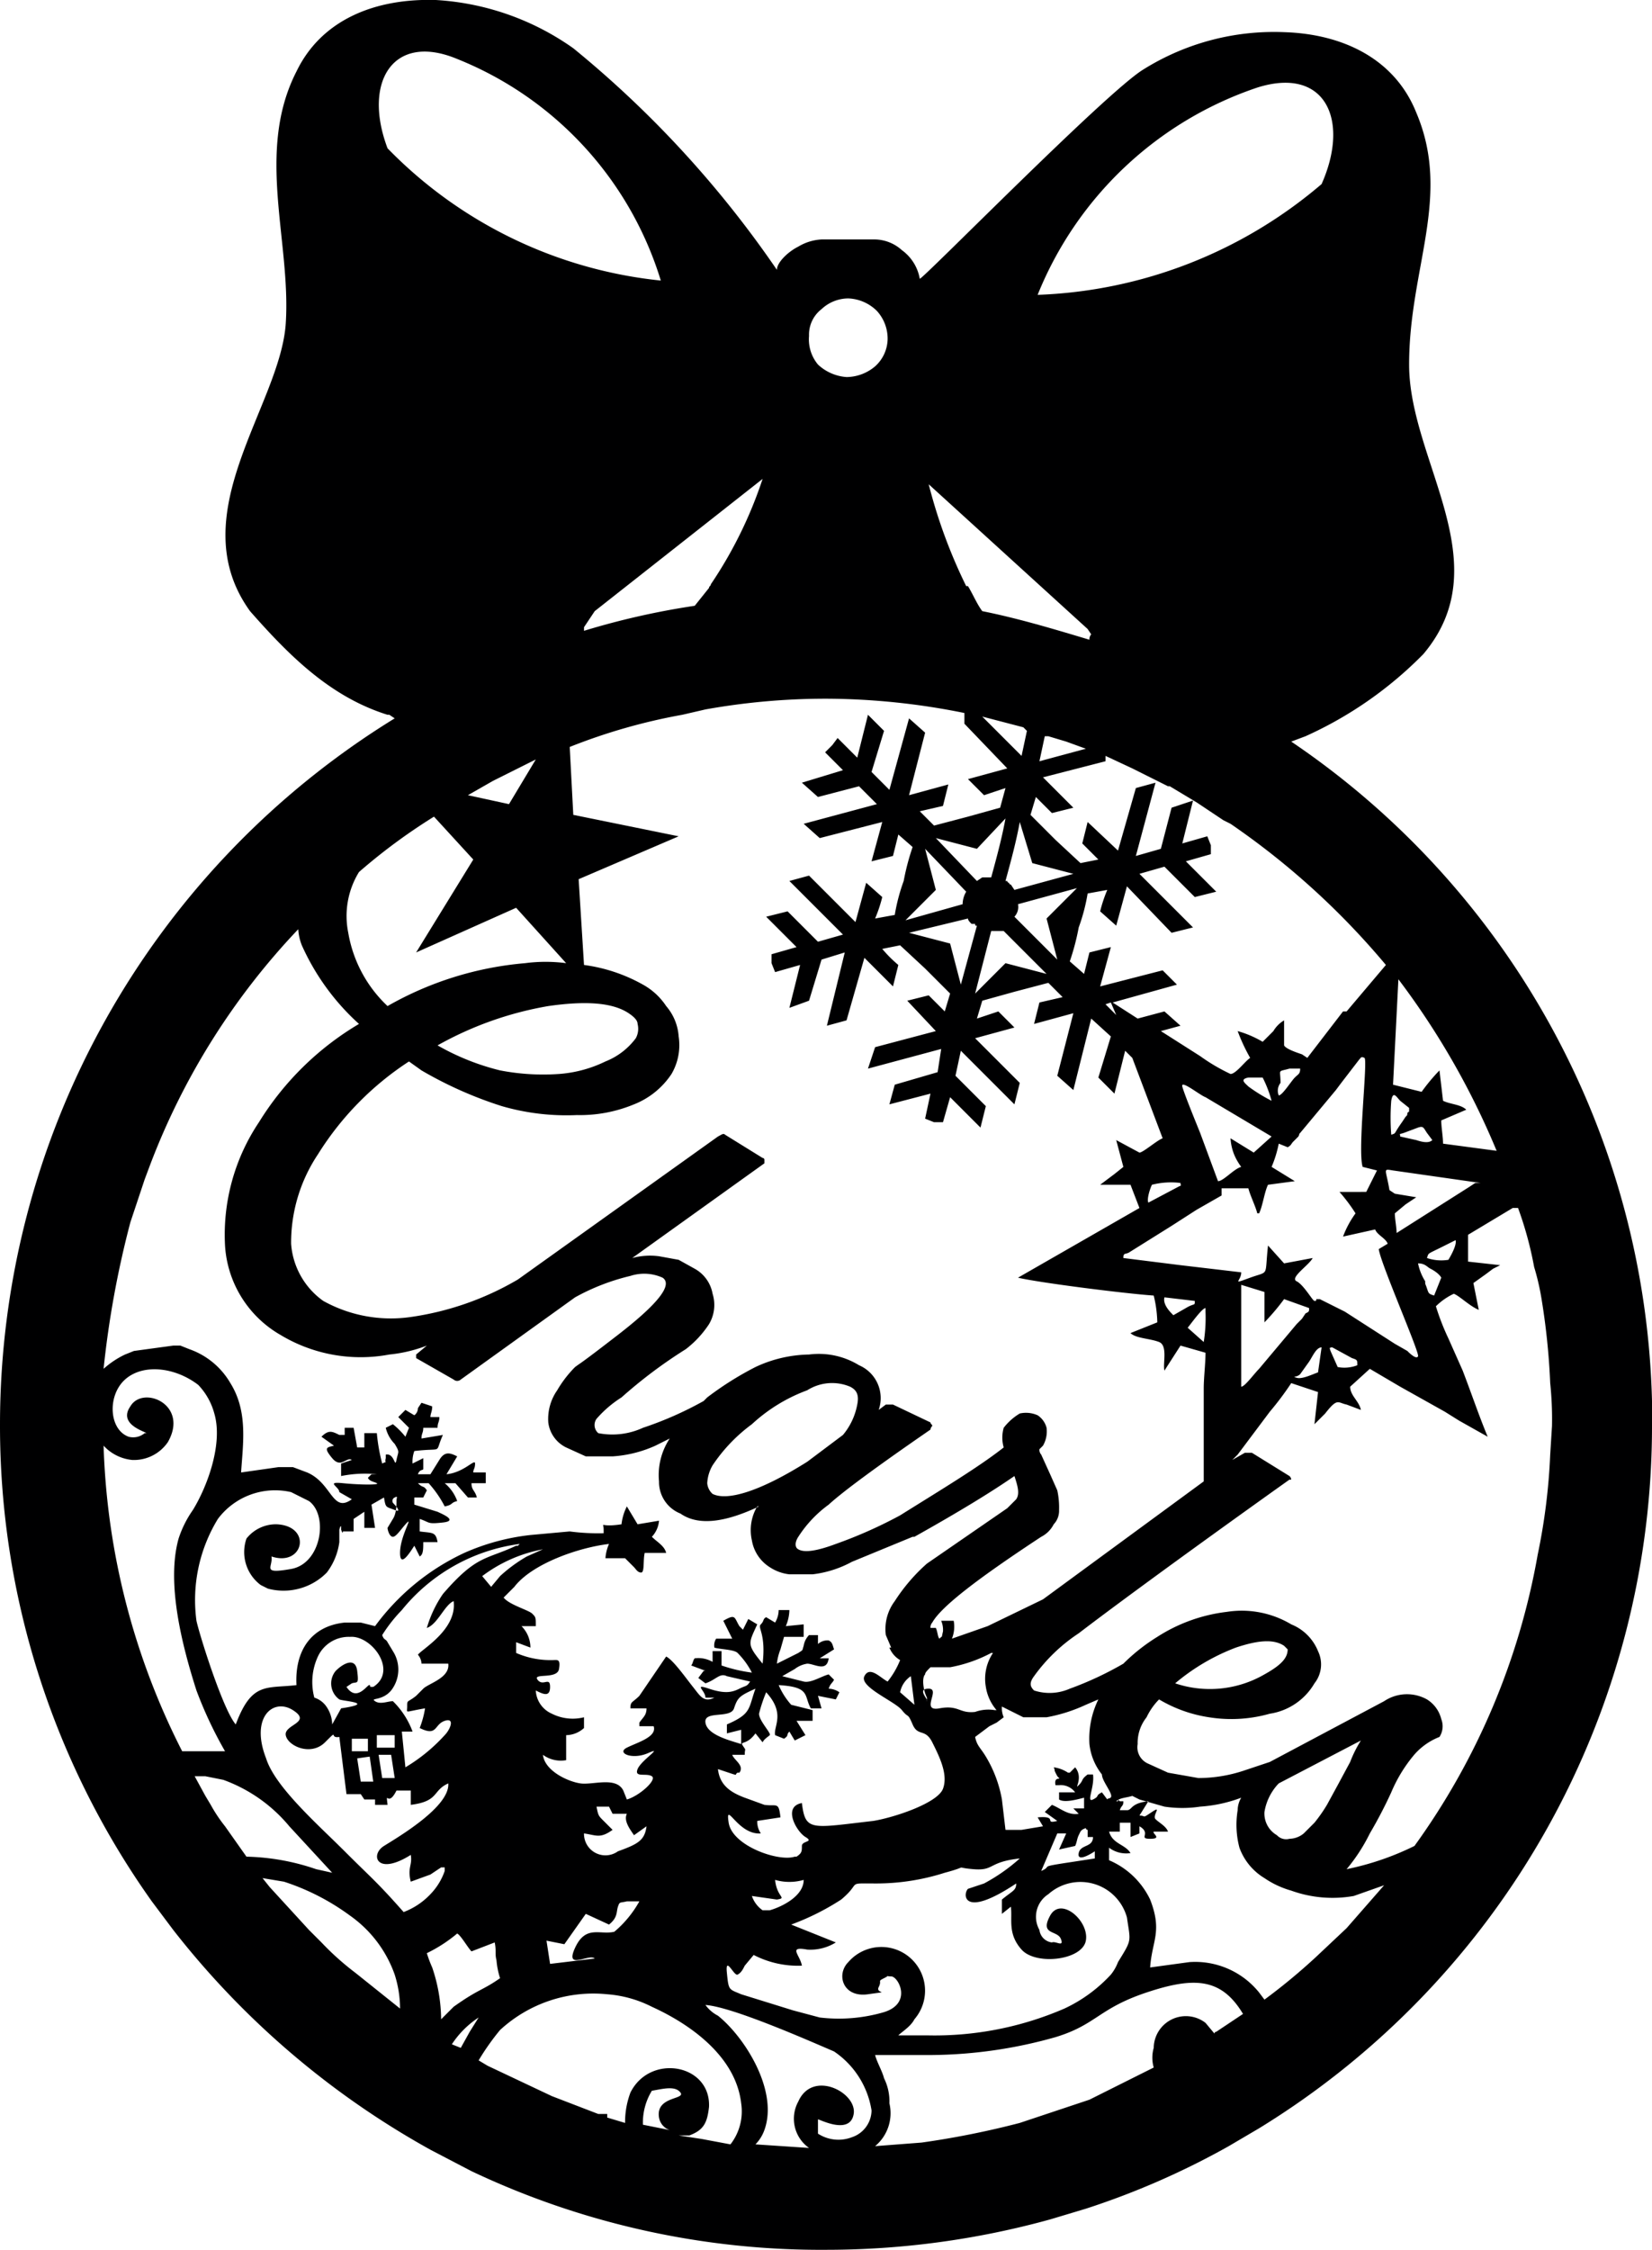 <svg xmlns="http://www.w3.org/2000/svg" viewBox="0 0 92.5 125.9"><defs><style>.cls-1{fill:#000001;fill-rule:evenodd;}</style></defs><title>Charles</title><g id="Layer_2" data-name="Layer 2"><g id="Layer_1-2" data-name="Layer 1"><path class="cls-1" d="M92.5,78.9v-.5A45.9,45.9,0,0,0,72.3,41.5l.8-.3h0a21.8,21.8,0,0,0,6.6-4.6c4.3-5.1-.8-10.8-.8-16.2s2.4-9.4.4-14.1c-1.2-3-4.1-4.4-7.4-4.5A13.8,13.8,0,0,0,64,3.9C61.9,5.2,51.7,15.6,51.5,15.6a2.5,2.5,0,0,0-1-1.6,2.3,2.3,0,0,0-1.6-.6H46a2.8,2.8,0,0,0-1.3.4c-.6.3-1.2.9-1.2,1.3A58.8,58.8,0,0,0,32.1,2.7,14.8,14.8,0,0,0,24.4,0C21-.1,18,1.1,16.6,4c-2.3,4.5-.3,9.5-.6,14.1s-5.9,10.7-2,16.1c2.2,2.5,4.5,4.8,7.7,5.8h.1l.3.2A46.4,46.4,0,0,0,0,79.7a45.9,45.9,0,0,0,8.5,26.7L9.7,108a47.4,47.4,0,0,0,14.4,12.3l2.3,1.2a45.7,45.7,0,0,0,19.9,4.4,47.1,47.1,0,0,0,12.5-1.7l2-.6a44.1,44.1,0,0,0,8-3.5l1.7-1a46.1,46.1,0,0,0,22-39.4ZM83.8,64.4l-3-.4c0-.4-.1-.9-.1-1.3l1.4-.6c-.3-.3-.9-.3-1.3-.5l-.2-1.7a10.6,10.6,0,0,0-1,1.2L78,60.7l.3-5.9A43.5,43.5,0,0,1,83.8,64.4Zm-9.2,11,1.1.6c.3.1.3.1.3.4a2,2,0,0,1-1.1.1l-.4-.9c-.1-.3,0-.1,0-.2Zm.7-2-1.4-.7h-.2c0,.1,0,.1-.1.1s-.6-.9-1-1.1.7-.9.9-1.3l-1.6.3L71,69.7c-.2,1.8.1,1.4-1,1.8s-.5.2-.5-.3L67.8,71l-1.7-.2-3.2-.4c0-.3.1-.2.3-.3l2.4-1.5,1.4-.9,1.4-.8v-.4h1.5c.1.4.4,1,.5,1.4h.1c.2-.4.3-1.2.5-1.6l1.5-.2-1.3-.8a6.5,6.5,0,0,0,.4-1.3l.5.2c.2-.1.2-.2.3-.3l.3-.3c.1-.2,0-.1.1-.2l2-2.4.3-.4,1-1.3c.1-.1.1-.2.3-.1s-.4,5.2-.1,6.1l.8.2h0l-.6,1.2H75a9.4,9.4,0,0,1,.9,1.2,5.4,5.4,0,0,0-.7,1.3l1.8-.4c.1.3.6.5.7.8l-.5.3c.1.8,2.3,5.8,2.2,6s-.5-.2-.6-.3l-.7-.4Zm-2.5,3.5.5-.7c.2-.3.4-.8.7-.8l-.2,1.4c-.3.1-.9.4-1.2.3S72.6,77.1,72.8,76.9Zm-.2-2.8-2.1,2.5c-.3.3-.8,1-1,1V71.9l1.3.4V74a12.7,12.7,0,0,0,1.1-1.3l1.4.5c0,.2,0,.2-.2.3l-.2.3Zm-5.1-.9v.2a8.6,8.6,0,0,1-.1,1.7l-.9-.8C66.6,74.2,67.3,73.2,67.5,73.2Zm-1.1,0-.7.4c-.2-.2-.6-.6-.5-1h0l1.7.2C66.9,73.1,66.9,72.9,66.4,73.2Zm-1.9-6.9a4.3,4.3,0,0,1,1.6-.1c0,.2.1.1-.1.2l-1.7.9C64.2,67.1,64.4,66.5,64.5,66.3Zm6.7-2.7-1,.9-1.3-.8a2.9,2.9,0,0,0,.2.9,3.2,3.2,0,0,0,.4.7c-.4.1-1,.8-1.3.8l-1-2.7c-.2-.5-.9-2.2-1-2.6s1,.5,1.3.6Zm-1.3-3.3h.8a6.9,6.9,0,0,1,.5,1.3,9.1,9.1,0,0,1-1.3-.8C69.7,60.6,69.4,60.4,69.9,60.3Zm1.8.3c0-.8-.2-.6.5-.8h.6c0,.3-.1.3-.3.5s-.7,1-.9,1A.7.7,0,0,1,71.7,60.6Zm7.7,10.1c.4,0,.5.2.7.3s.5.3.6.5l-.4,1c-.3-.1-.3-.1-.4-.4s-.1-.2-.1-.4A3,3,0,0,1,79.4,70.7Zm.5-.3c.1-.3,0-.2.8-.6l.8-.4c.1.3-.4,1.1-.4,1.1A2.5,2.5,0,0,1,79.9,70.4ZM78.2,69c0-.3-.1-.8-.1-1.1l.6-.5.6-.4-1.2-.2-.3-.2c-.2-1.2-.4-1.2.2-1.1l4.9.7h-.3l-.3.2Zm.4-5.6.8-.3c.3-.1.3,0,.5.3l.3.4c-.2.2-.6.1-.9,0l-.9-.2C78.4,63.4,78.3,63.5,78.6,63.4Zm.2-1.1c0,.1,0,.1-.1.2l-.2.3c-.5.7-.3.6-.6.7a12,12,0,0,1,0-1.9c.1-.6.3-.2.5,0l.5.4C78.9,62.4,78.9,62.1,78.8,62.3ZM77.6,54l-2.2,2.6h-.2l-2,2.6-.3-.2c-.3-.1-.9-.3-1-.5V57.1a1.7,1.7,0,0,0-.6.6l-.6.6a5.9,5.9,0,0,0-1.4-.6,10.1,10.1,0,0,0,.7,1.5c-.3.2-.8.9-1.1.9a10.6,10.6,0,0,1-1.7-1L65,57.7l1.1-.3-.9-.8-1.5.4-1.4-.9,3.6-1-.8-.8-3.5.9.6-2.2-1.2.3-.3,1.2-.8-.7a13.3,13.3,0,0,0,.5-1.9,10.5,10.5,0,0,0,.5-1.9l1.1-.2a7.9,7.9,0,0,0-.4,1.2l.9.8.6-2.2,2.5,2.6,1.2-.3-3-3,1.4-.4,1.7,1.7,1.2-.3-1.7-1.7,1.4-.4v-.5l-.2-.5-1.4.4.6-2.4-1.2.4-.6,2.3-1.4.4,1.1-4.1-1.1.3-1,3.5L60.9,46l-.3,1.2.9.9-1,.2L59.1,47l-1.4-1.4.3-1,.9.9,1.2-.3-1.7-1.7,3.5-.9v-.3l1.5.7,2,1h.1l1.5.9,1.5,1,.4.2A43,43,0,0,1,77.6,54ZM62.2,56.1l.3.7-.6-.6Zm-3-2.4-2.4-2.4a.8.8,0,0,0,.2-.7l3.3-.9-1.7,1.7Zm-7.4-6.2,2.3,2.4a1.4,1.4,0,0,0-.2.7l-3.2.9,1.7-1.7Zm6.7-6.3h.2l1,.3,1.1.4-2.6.7Zm-1.2-.5.2.2-.3,1.4L55,40.1Zm.5,7.6,2.3.6-3.3.9-.2-.3a.1.1,0,0,1-.1-.1.1.1,0,0,1-.1-.1h-.1c.3-1.1.6-2.2.8-3.3Zm-2.3.8H55l-.3.2-2.3-2.4,2.3.6,1.6-1.7C56.1,46.9,55.8,48,55.5,49.1Zm-1.3,2.3c0,.1.1.2.2.3h.2c0,.1,0,.1.1.1h0l-.9,3.3-.6-2.3-2.3-.6Zm1.3.7h.7l2.4,2.4-2.3-.6-1.7,1.7ZM70.4,4.9c3.8-1.2,5.2,1.8,3.6,5.4a25.9,25.9,0,0,1-15.9,6.2A20.2,20.2,0,0,1,70.4,4.9ZM60.9,35.2l.2.3a.4.4,0,0,0-.1.3c-2-.6-4-1.2-6-1.6-.3-.4-.5-.9-.8-1.4h-.1A29.2,29.2,0,0,1,52,27.1ZM46,17.3a2.2,2.2,0,0,1,1.5-.6,2.4,2.4,0,0,1,1.6.7,2.3,2.3,0,0,1,.6,1.6,2.1,2.1,0,0,1-.7,1.5,2.5,2.5,0,0,1-1.6.6,2.6,2.6,0,0,1-1.6-.7,2.2,2.2,0,0,1-.5-1.6A1.8,1.8,0,0,1,46,17.3Zm.3,21.8a39.4,39.4,0,0,1,7.7.8v.6L56.4,43l-2.2.6.9.9,1.2-.4L56,45.2l-1.8.5-1.9.5-.8-.8,1.3-.3.3-1.2-2.2.6.9-3.5-.9-.8-1.1,4-1-1,.7-2.3-.9-.9L48,42.4l-1.1-1.1-.3.4-.4.4,1,1-2.3.7.9.8,2.3-.6,1,1L45,46.1l.9.8,3.5-.9-.6,2.2,1.2-.3.3-1.2.8.7a13.3,13.3,0,0,0-.5,1.9,10.5,10.5,0,0,0-.5,1.9l-1.1.2a7.9,7.9,0,0,0,.4-1.2l-.9-.8-.6,2.2L45.3,49l-1.1.3,3,3-1.4.4L44.1,51l-1.2.3L44.6,53l-1.4.4v.5l.2.5,1.4-.4-.6,2.4,1.1-.4.7-2.3,1.3-.4-1,4.1,1.1-.3,1-3.5,1.6,1.6.3-1.2a7,7,0,0,1-.9-.9l1-.2,1.4,1.3,1.4,1.4-.3,1-.9-.9-1.2.3,1.6,1.7-3.4.9-.4,1.2,4.1-1.1L52.5,60l-2.4.7-.3,1.1,2.3-.6-.3,1.4.5.2h.5l.4-1.4,1.7,1.7.3-1.2-1.7-1.7.3-1.4,3,3,.3-1.2-2.5-2.5,2.2-.6-.9-.9-1.2.4L55,56l1.8-.5,1.9-.5.8.8-1.3.3-.3,1.2,2.2-.6-.9,3.5.9.8,1-4,1.1,1-.7,2.3.9.9.6-2.4.4.4,1.7,4.5c-.3.1-1.1.8-1.3.8l-1.3-.7.4,1.5-.5.4-.8.6h1.7l.5,1.3L57,71.5c1.3.3,6.1.9,7.6,1a6.8,6.8,0,0,1,.2,1.5l-1.5.6c.3.3,1.1.3,1.6.5s.2,1.2.3,1.6l.9-1.4,1.4.4c0,.6-.1,1.4-.1,2v5.2l-9,6.6L55.3,91l-2,.7a1.8,1.8,0,0,0,.1-1h-.7a1.3,1.3,0,0,1,.1.6c-.1.4,0,.2-.2.4h0c-.1-.1-.1-.4-.2-.6h-.3a.4.4,0,0,1,.1-.3c.5-.9,2.6-2.5,6.1-4.8a1.6,1.6,0,0,0,.7-.7,1.1,1.1,0,0,0,.3-.8,4.5,4.5,0,0,0-.1-1.1l-.4-.9-.5-1.1a.4.4,0,0,1-.1-.3l.2-.2a1.6,1.6,0,0,0,.2-1,1.2,1.2,0,0,0-.5-.7,1.6,1.6,0,0,0-1-.1,3.2,3.2,0,0,0-.9.8,2,2,0,0,0,0,1.1c-1.4,1.1-3.4,2.3-5.8,3.8a25.3,25.3,0,0,1-3.6,1.6q-1.6.6-2.1.3c-.2-.1-.2-.4,0-.7a6.7,6.7,0,0,1,1.7-1.8q1.2-1.1,5.7-4.2a.3.3,0,0,1,.1-.2c0-.1-.1-.1-.1-.2L50,78.6h-.4l-.4.3a2,2,0,0,0-1.1-2.5,4.3,4.3,0,0,0-2.8-.6,7.3,7.3,0,0,0-3,.7,17.8,17.8,0,0,0-2.7,1.7l-.2.2A19.7,19.7,0,0,1,36,79.9a4.1,4.1,0,0,1-2.5.3.6.6,0,0,1-.1-.8,6.3,6.3,0,0,1,1.4-1.2,26.8,26.8,0,0,1,3.6-2.7,5.7,5.7,0,0,0,1.3-1.4,2.1,2.1,0,0,0,.2-1.7,2,2,0,0,0-1-1.4l-.9-.5-1.1-.2a3.8,3.8,0,0,0-1.5.1l7.4-5.3v-.2a.1.1,0,0,0-.1-.1l-2.1-1.3c-.1-.1-.2,0-.4.1l-11.2,8A16.4,16.4,0,0,1,23,73.7a7.8,7.8,0,0,1-4.9-.9,4.3,4.3,0,0,1-1.8-3.2,8.9,8.9,0,0,1,1.5-5,16.8,16.8,0,0,1,5.1-5.2l.7.5a22.2,22.2,0,0,0,4.5,2,13,13,0,0,0,4.2.5,7.9,7.9,0,0,0,3.2-.6,4.5,4.5,0,0,0,2.1-1.7A3.2,3.2,0,0,0,38,58a2.9,2.9,0,0,0-.7-1.7A3.7,3.7,0,0,0,36,55.1,9.2,9.2,0,0,0,32.7,54l-.3-4.8L38,46.8l-5.9-1.2-.2-3.8A32.6,32.6,0,0,1,38.2,40l1.3-.3A38.2,38.2,0,0,1,46.3,39.1ZM61,97.6a3.3,3.3,0,0,0,.7,1.7c0,.3.4.8.5,1.1s-.2.2-.2.3l-.3-.4c-.4.2-.1.2-.5.4s.1-.7,0-1.4h-.3c-.4.3-.2.3-.5.6s.3-.4-.2-1l-.3.3h-.1a1.9,1.9,0,0,0-.8-.3c.1.2,0,.1.1.3s.1.2.2.3-.3-.1-.2.4h.2a1,1,0,0,1,.9.4h-.9v.4c.3.2,1,0,1.4-.1v.6h-.6l.3.3c-.6.1-1-.3-1.5-.5l-.4.4.7.5c-.8.2.1-.3-1.1-.2l.3.5-1.2.2H56.3l-.2-1.7a7,7,0,0,0-.9-2.4c-.3-.5-.5-.6-.6-1.1l.8-.6.4-.2.4-.3a1.3,1.3,0,0,1-.1-.6h0l1.2.6h1.3a9,9,0,0,0,2.2-.7l.7-.3A5,5,0,0,0,61,97.6ZM47.5,109.8c-.7.7-.3,2,1.1,1.8s.4,0,.6-.4-.1-.3.3-.5,0-.1.4-.1,1.2,1.5-.4,2a9,9,0,0,1-3.6.3l-1.5-.4-2.9-.9c-.7-.3-.7-.2-.8-1.2s.4.2.6.1.3-.3.4-.5l.5-.6a5.4,5.4,0,0,0,2.7.6c-.1-.6-.8-1.1.3-.9a2.7,2.7,0,0,0,1.6-.4l-2.5-1h0a14,14,0,0,0,2.8-1.4c1.2-1,.2-.9,2-.9a12.6,12.6,0,0,0,3.8-.6c1.5-.4.4-.3,1.6-.2s.8-.4,2.6-.6a10.1,10.1,0,0,1-2,1.4l-.9.3c-.3.3-.3,1.7,2.7-.3,0,.4-.2.4-.8.9v.8l.5-.4c.1.7-.2,1.5.6,2.4s3.4.6,3.6-.5-1.4-2.5-2-1.4.4.8.6,1.3-.3.1-.5.2a.8.8,0,0,1-.7-.7,1.5,1.5,0,0,1,.5-2,2.7,2.7,0,0,1,4.4,1.3c.2,1.4.3,1.2-.5,2.5a2.5,2.5,0,0,1-.4.7,8.3,8.3,0,0,1-2.6,1.9,18.3,18.3,0,0,1-7.7,1.5H50.3c.2-.2.7-.5.9-.9A2.4,2.4,0,0,0,47.5,109.8Zm.2,9.8a2.1,2.1,0,0,1-1.9-.2v-.8c.1,0,1.8.9,2-.3s-2.3-2.5-3.1-.7a2,2,0,0,0,.6,2.6l-3-.2a2.2,2.2,0,0,0,.5-.8c.8-2.2-1.1-5.2-2.6-6.4a2,2,0,0,1-.7-.6c1.5.1,5.8,2,7.2,2.6a4.9,4.9,0,0,1,2.1,3.3A1.6,1.6,0,0,1,47.7,119.6ZM40.7,97l.8-.2v.8c-.6-.2-1.9-.5-2-1.2s1.4-.2,1.6-.8.3-.7,1.2-1.1c-.4,1.1-.2,1.4-1.6,2Zm2.7,8.2a2.9,2.9,0,0,0,1.6,0c0,.9-1.2,1.5-1.9,1.7h-.4a1.6,1.6,0,0,1-.6-.8l1.4.2C44.1,106.2,43.5,106.2,43.4,105.2Zm7.8-9.8-.8-.7a1.4,1.4,0,0,1,.6-.9Zm.6-1.7c0-.1.1-.2.3-.4h1.1a7.9,7.9,0,0,0,2.3-.8h.1a2.6,2.6,0,0,0-.4,1.9,2.6,2.6,0,0,0,.6,1.3h-.1a2.2,2.2,0,0,0-1.1.1c-.9.1-.9-.4-2-.2s.1-1.1-.6-1.1,0,.6-.1.7v-.2C51.7,94.6,51.6,93.9,51.8,93.7Zm8.4,9.6c.1-.2.1-.4.2-.6s.1-.3.4-.4a.1.1,0,0,0,.1.1v.4h.3c0,.6-.7.4-.8.9s.6.1.9-.1v.4l-1.3.2c-2,.3-1,.2-1.7.5l.9-2.1h.5l-.4.9ZM39.9,83.6a.9.9,0,0,1-.3-.6,2.2,2.2,0,0,1,.3-1,9.2,9.2,0,0,1,2.2-2.3,9.3,9.3,0,0,1,3.1-1.9,2.6,2.6,0,0,1,2.4-.2c.4.2.5.5.4,1a3.7,3.7,0,0,1-.8,1.7l-2,1.5C42.5,83.5,40.7,84,39.9,83.6ZM35.2,56.7c.3.2.5.4.5.6a1.1,1.1,0,0,1-.1.8,3.9,3.9,0,0,1-1.7,1.3,7.1,7.1,0,0,1-2.6.7,12.7,12.7,0,0,1-3.3-.2,13.5,13.5,0,0,1-3.5-1.4,19.3,19.3,0,0,1,6.2-2.2C32.8,56,34.3,56.1,35.2,56.7Zm4.6-24h0c0,.1-.1.1-.1.2l-.8,1a42.9,42.9,0,0,0-6.2,1.4v-.2l.6-.9,9.4-7.4A23.9,23.9,0,0,1,39.8,32.7ZM21.7,8.3c-1.4-3.7.3-6.5,3.9-5A19.5,19.5,0,0,1,37,15.7,24.9,24.9,0,0,1,21.7,8.3ZM30,42.5,28.5,45l-2.3-.5,1.4-.8Zm-5.7,3.2,2.2,2.4-3.2,5.2,5.6-2.5,2.8,3.1a8.8,8.8,0,0,0-2.3,0,18.7,18.7,0,0,0-7.7,2.4,7.3,7.3,0,0,1-2.2-4.1,4.7,4.7,0,0,1,.6-3.4h0A32.5,32.5,0,0,1,24.3,45.7ZM7.8,66.9l.3-.9.3-.8A39.4,39.4,0,0,1,16.7,52a2.9,2.9,0,0,0,.2.9,13.2,13.2,0,0,0,3.2,4.4,16.4,16.4,0,0,0-5.6,5.5,11.3,11.3,0,0,0-1.9,6.9,6.2,6.2,0,0,0,3.1,5,8.7,8.7,0,0,0,6.1,1.1,8,8,0,0,0,2.1-.5l-.6.5h0v.2l2.1,1.2a.3.3,0,0,0,.4,0l6.4-4.6a12.2,12.2,0,0,1,3.1-1.2,2.5,2.5,0,0,1,1.8.1c.6.4-.3,1.5-2.5,3.2s-2,1.5-2.4,1.8a6.4,6.4,0,0,0-1,1.3,2.8,2.8,0,0,0-.5,1.8,1.8,1.8,0,0,0,1,1.4l1.1.5h1.5a6.9,6.9,0,0,0,2.4-.6l.8-.4a3.7,3.7,0,0,0-.6,2.4,1.9,1.9,0,0,0,1.2,1.8c1,.7,2.5.5,4.4-.4h-.1a2.6,2.6,0,0,0-.3,1.9,2.2,2.2,0,0,0,1,1.5,2.5,2.5,0,0,0,1.1.4h1.3a6.1,6.1,0,0,0,2.2-.7L51.1,86h.1c2.5-1.4,4.3-2.5,5.6-3.4.2.6.3,1,.1,1.3l-.5.5-4.5,3.1a10.1,10.1,0,0,0-1.8,2.1,2.6,2.6,0,0,0-.5,1.9l.3.7h-.1a1.4,1.4,0,0,0,.6.7,4.7,4.7,0,0,1-.7,1.2c-.4-.2-1-.9-1.3-.3s1.7,1.4,2.1,1.9.3.1.6.8.7.2,1.1,1,.9,1.8.6,2.6-2.7,1.6-3.9,1.8c-3.5.4-3.8.6-4-1-1.1.2-.3,1.6.2,1.9s-.2.2-.2.5,0,.4-.3.6h-.1c-.9.3-3.5-.6-3.7-1.9s.5.7,1.8.6a1.2,1.2,0,0,1-.2-.7l1.3-.2c-.1-.9-.2-.6-.9-.7l-1.1-.4c-.8-.3-1.4-.7-1.5-1.6l.6.2c.6.2.3.1.5,0h.1c.3-.4-.3-.7-.4-1h.7c0-.4.1-.2-.1-.5s.2,0,.7-.7l.4.5c.1-.2.3-.3.4-.4s-.6-.8-.6-1.2a8.4,8.4,0,0,1,.4-1.2c1.1,1.2.4,1.9.5,2.4l.5.2c.3-.2.1-.2.3-.4l.3.5.6-.3-.5-.8h.9v-.6l-1.2-.3a4.1,4.1,0,0,1-.7-1.1c1.8.1,1.4.6,1.8,1.3h.6l-.2-.7,1,.2.2-.4a1.1,1.1,0,0,0-.6-.2c.1-.3.2-.3.3-.5l-.3-.3c-.4.1-1,.5-1.4.4l-1.2-.3.7-.4a1.5,1.5,0,0,1,.7-.3c.4,0,1.1.5,1.2-.3h-.5l.8-.5c-.1-.3-.1-.4-.3-.5a.8.8,0,0,0-.6.2v-.5h-.5a1.1,1.1,0,0,0-.3.6c-.1.3,0,.2-.3.4l-1.2.6a3.1,3.1,0,0,1,.2-.8l.2-.7H45v-.7L44,91a2.4,2.4,0,0,0,.2-.9h-.6a1.4,1.4,0,0,1-.2.7l-.5-.3c-.2.1-.1.2-.3.4s.3.5.1,2.2h0c-.9-1.1-.8-1.1-.3-2.2l-.5-.3-.3.6-.2-.2c-.3-.5-.2-.7-.9-.3l.5,1h-.9a.7.7,0,0,0-.1.5c.3.1,1.1.1,1.3.3a4.4,4.4,0,0,1,.8,1.1,8.5,8.5,0,0,1-1.7-.4v-.8h-.5v.6a1.6,1.6,0,0,0-1-.2c-.1.1-.1.3-.2.4l.8.3h-.1l-.3.4.4.3c.6-.2.8-.6,1.2-.4l1.3.3c-.2.3-.2.2-.6.4s-.8.3-1.7,0-.2.1-.2.5H40c-.6.3-.8-.1-1.2-.6s-1.1-1.5-1.5-1.7l-1.5,2.2c-.4.4-.5.3-.5.7h.9c0,.4-.2.5-.4.8v.2h.8c.2.6-.9.9-1.5,1.2s.3.7,1.2.3-.4.4-.6.9.5.2.8.4-.7,1.1-1.4,1.3l-.2-.5c-.4-.8-1.7-.3-2.4-.4s-2-.7-2.1-1.6a1.7,1.7,0,0,0,1.3.3V97.1a1.5,1.5,0,0,0,1-.4v-.6a2.6,2.6,0,0,1-1.8-.2,1.5,1.5,0,0,1-.9-1.3c.4.2.8.4.8-.2s-.4,0-.7-.4,1.1,0,1.2-.6-.1-.5-.4-.5a4.8,4.8,0,0,1-2-.4v-.6l.8.3a1.7,1.7,0,0,0-.5-1.2h.8c0-.5,0-.5-.2-.7s-1.3-.5-1.6-.9l.6-.6c1-1.3,3.6-2.2,5.3-2.4a2.4,2.4,0,0,0-.2.8h1.1l.5.5c.1.1.2.3.4.3s.1-.7.2-1.1h1.2c-.1-.4-.5-.6-.8-.9a1.5,1.5,0,0,0,.4-.9l-1.2.2-.6-1a2.9,2.9,0,0,0-.3,1c-1.3.2-1-.2-1,.3v.2a12.1,12.1,0,0,1-1.9-.1l-2.2.2a12.5,12.5,0,0,0-3.7,1A13,13,0,0,0,21,91l-.8-.2h-.9c-1.9.2-2.8,1.6-2.7,3.5-1.7.2-2.5-.2-3.4,2.2-.7-.8-2-4.9-2.2-5.8A8.7,8.7,0,0,1,12.2,85a4,4,0,0,1,4.1-1.5l.6.3.4.2c1.1.8.7,3.5-1,3.8s-1-.1-1.1-.7c1.8.6,2.3-1.7.3-1.8a2.1,2.1,0,0,0-1.7.8,2.3,2.3,0,0,0,.8,2.6l.4.2a3.4,3.4,0,0,0,3.3-.9,3.6,3.6,0,0,0,.7-1.7v-.7c.1-.3,0-.1.1-.2h0v.2s.1.3.1.1h.6V85l.6-.4v.9h.6l-.2-1.3.7-.4c.1.6.1.5.6.7s-.1-.4-.1-.4-.1-.2.1-.3.1,0,.1.2,0,.7-.2,1l-.3.5c0,.1.1.5.3.5s.5-.5.8-.8-.4.8-.4,1.7.6-.1.8-.4l.3.6c.2-.1.2-.4.2-.8h.8c-.1-.6-.3-.5-1-.6V85c.6.2.4.3,1.3.2s-.1-.5-.3-.6l-1.3-.4v-.4h.5l.2-.4c-.2-.3-.2-.1-.5-.4H24a6,6,0,0,1,.9,1.3c.5-.1.3-.2.7-.3a2.3,2.3,0,0,0-.7-1h.6l.7.8h.5c-.1-.4-.3-.4-.3-.8h.8v-.6h-.7c0-.2.1-.2.1-.5s-.6.5-1.6.6l.6-1c-.4-.2-.7-.3-1,.2l-.5.8h-.7c.1-.3.3-.2.3-.3h0v-.6l-.6.3a1.7,1.7,0,0,1,.1-.7c1.7-.2,1.1.2,1.6-.9l-1.2.2c0-.3.1-.3.1-.6h.8c0-.3.1-.3.1-.6h-.5c0-.2.1-.3.1-.6l-.6-.2-.2.3a.5.5,0,0,1-.2.4l-.5-.3-.4.4.6.6-.2.5a4.6,4.6,0,0,0-.7-.7l-.4.2a1.9,1.9,0,0,0,.5.9c.3.5.2.4.1.9s-.1-.4-.6-.3h0v.2c-.1.4.2.1-.2.3a10.1,10.1,0,0,1-.3-1.7h-.7V81h-.4l-.2-1.1h-.5v.4H19c-.4-.2-.6-.3-1,.1l.7.5c-.4.1-.6.1-.1.7s.8-.1,1.1.1l-.6.2v.7a6.7,6.7,0,0,1,2-.1h-.3l-.2.2c.1.2.3.2.5.3s-.9.1-1.9,0-.2.2-.2.5l.7.4c-1.1.8-1.1-.9-2.5-1.5l-.8-.3h-.8l-2.1.3c.1-1.6.4-3.4-.6-5a4.3,4.3,0,0,0-2.3-1.9l-.5-.2H9.7l-2.2.3h0l-.5.2a5,5,0,0,0-1.2.8,54,54,0,0,1,1.5-8.2Zm25.5,42.7-2.5.3-.2-1.3,1,.2,1.2-1.7,1.3.6c.5-.4.4-.7.5-1s.1-.2.5-.3h.7a6.1,6.1,0,0,1-1.4,1.7c-.8.2-1.6-.4-2.2.9S33,109.3,33.3,109.6Zm1.3-6a1.2,1.2,0,0,1-1.9-1c.7.1.9.3,1.6-.2l-.5-.5c-.3-.3-.3-.3-.4-.8h.7l.2.4h.8c-.2.4.2.9.4,1.2l.7-.5C36.1,103,35.7,103.2,34.6,103.6Zm-8.3,10.1-.5.9-.5-.2a5.2,5.2,0,0,1,1.5-1.5Zm-12.5-9.8-1.2-1.7a8.3,8.3,0,0,1-.8-1.2l-.3-.5-.6-1.1h.6l1,.2a8.6,8.6,0,0,1,3.7,2.6l2.4,2.6-.9-.2A12.8,12.8,0,0,0,13.8,103.9ZM7.3,78.7c-.7,1,.8,1.4.9,1.5H8.1a1,1,0,0,1-.9.2C6.1,80,6,78.1,7,77.2s2.8-.7,4.1.3a3.7,3.7,0,0,1,.9,1.6c.5,1.7-.4,4.1-1.2,5.4a6,6,0,0,0-.8,1.6c-.7,2.5.2,6,1,8.5A22.8,22.8,0,0,0,12.6,98H10.2A40.3,40.3,0,0,1,5.8,80.9a2.5,2.5,0,0,0,1.6.8,2.3,2.3,0,0,0,2-1C10.6,78.6,8,77.5,7.3,78.7Zm7.6,19.7c-.9-2.3.4-3.4,1.5-2.7s-.5.8-.4,1.4,1.4,1.2,2.2.4.2-.2.8-.3l.4,3.2h.8l.2.3H21v.3h.7c-.1-.9,0,.2.5-.8H23V101c1.6-.2,1.2-.8,2.1-1.2.1,1.3-2.8,3-3.6,3.5s-.4,1.7,1.5.5c.1.6-.2.7,0,1.5l1.1-.4.6-.4h.2v.2a3.5,3.5,0,0,1-.8,1.3,4,4,0,0,1-1.5,1c-1.5-1.7-1.8-1.9-3.3-3.4S15.4,100,14.9,98.4ZM29,86.5h-.1c-1.7.8-2.2.5-4.1,2.7a6.6,6.6,0,0,0-.9,1.9c.6-.2,1-1.3,1.5-1.5.2,1.6-1.8,2.7-2,3a.8.8,0,0,1,.2.5h1.5c.1.8-1.1,1.1-1.4,1.4l-.4.4c-.5.4-.5.2-.5.6s-.2.3,1,.1a5.3,5.3,0,0,1-.3,1.1c1,.5.8-.2,1.4-.4s.3.5,0,.8a9.6,9.6,0,0,1-2.2,1.8l-.2-2h.6A4.6,4.6,0,0,0,22,95.2c-.3,0-.7.2-1,0s.4,0,.9-.6a1.9,1.9,0,0,0,.1-2.2l-.3-.5c-.1-.2-.2-.1-.3-.4a8.5,8.5,0,0,1,1.1-1.4,10.2,10.2,0,0,1,6.6-3.7Zm1.4.2-.9.4A8.3,8.3,0,0,0,28,88.2l-.5.6-.5-.6A8.1,8.1,0,0,1,30.4,86.7ZM21.9,98.2l.2,1.3h-.7l-.2-1.3Zm-.8-.4v-.7h1v.7Zm-.2-3.4c-.3,0-.1,0-.2-.1s-.7,1-1.3.1l.3-.2c.3-.1.4.1.3-.7s-.8-.4-1.2,0a1.1,1.1,0,0,0,.2,1.6c.2.1,2.1.2.1.5l-.5.9a1.8,1.8,0,0,0-.4-1.1,1.3,1.3,0,0,0-.6-.4,3.4,3.4,0,0,1,.2-2.3,1.9,1.9,0,0,1,1.8-1.1C20.8,91.5,22.3,93.5,20.9,94.4Zm-.2,3.9.2,1.4h-.7L20,98.4Zm-1-.3v-.7h.9v.7Zm5.7,14.3-.7.7a9.2,9.2,0,0,0-.5-2.9,6.9,6.9,0,0,1-.3-.8,8.2,8.2,0,0,0,1.7-1.1c.2.1.6.8.8,1l1.3-.5c.1.5,0,.6.1,1a4.4,4.4,0,0,0,.2,1C27,111.4,26.8,111.3,25.4,112.3ZM18,108.7l-.2-.2-.5-.5-2.2-2.4-.4-.5,1.2.2a13,13,0,0,1,3.7,1.9,6.8,6.8,0,0,1,2.5,3.3,6.3,6.3,0,0,1,.3,1.9l-2.5-2A15.4,15.4,0,0,1,18,108.7Zm16,9.6h-.5l-2.6-1-3.6-1.7-.5-.3a13.6,13.6,0,0,1,1.2-1.7,7.7,7.7,0,0,1,6-2,6.6,6.6,0,0,1,2.5.7c2.2,1,4.7,2.8,5,5.4a3,3,0,0,1-.6,2.3l-1.6-.3-1.3-.2h.6c.8-.3,1-.7,1.1-1.6.1-2.4-3.3-3-4.4-.8a4.7,4.7,0,0,0-.3,1.7l-1-.3Zm2.5-1.3c.6-.1,1.3-.3,1.6.1s-1.4.2-1.2,1.4a.9.9,0,0,0,.6.7l-1.5-.3A3.4,3.4,0,0,1,36.5,117Zm24.5.5-2.7.9-1.2.4a48.6,48.6,0,0,1-5.5,1.1l-2.6.2a2.4,2.4,0,0,0,.8-2.4,2.9,2.9,0,0,0-.3-1.4c-.1-.4-.4-.9-.5-1.3h3.2a26.1,26.1,0,0,0,6.9-1c2.3-.7,2.4-1.6,5.1-2.5s4.2-.8,5.4,1.2h0l-1.5,1a.1.1,0,0,0-.1.1l-.5-.6a1.8,1.8,0,0,0-2.9,1.4,2,2,0,0,0,0,1.1l-.4.2Zm4.9-2.4h0Zm7.8-5.6a33.6,33.6,0,0,1-2.9,2.4l-.3-.4a4.6,4.6,0,0,0-3.9-1.7l-2.2.3c.1-1.5.7-2,0-3.8a4.5,4.5,0,0,0-2.3-2.2v-.7a1.6,1.6,0,0,0,1.2.3c-.3-.5-1-.5-1.2-1.2h.6v-.5h.6v.8l.5-.2h0v-.4c.7.4-.1.7.6.7s.1-.3.2-.4h.8c-.1-.3-.5-.5-.7-.7s.4-.8-.2-.4-.3.2-.7.2l.5-.8c-1,.1-.9.5-1.2.5h-.4c.1-.3.2-.2.2-.5h-.2c-.1-.1-.1-.1-.1,0h-.1c.2-.2.6-.2.9-.3l.4.2,1.4.4a6.7,6.7,0,0,0,2,0,8,8,0,0,0,2.3-.5,1.4,1.4,0,0,0-.2.7,5,5,0,0,0,.1,2.1,3.3,3.3,0,0,0,1.4,1.7,5.1,5.1,0,0,0,1.5.7,6.8,6.8,0,0,0,3.5.3l1.7-.6-2.1,2.4Zm-2.9-8.1a3,3,0,0,1,.8-1.6l4.6-2.4a6.7,6.7,0,0,0-.6,1.2l-.7,1.3-.6,1.1a8.6,8.6,0,0,1-.7,1l-.6.6a1.3,1.3,0,0,1-.8.3.7.7,0,0,1-.7-.2A1.4,1.4,0,0,1,70.8,101.4Zm16-20h0a34.3,34.3,0,0,1-.7,5.6,39.5,39.5,0,0,1-6.9,16.3,15.6,15.6,0,0,1-3.8,1.3,9.9,9.9,0,0,0,1.3-2,25.3,25.3,0,0,0,1.2-2.3,8.2,8.2,0,0,1,1.2-2,3.6,3.6,0,0,1,1.5-1.1,1.1,1.1,0,0,0,.1-1,1.8,1.8,0,0,0-.8-1.1,2.3,2.3,0,0,0-2.4.1l-6.4,3.4-.6.2-.9.3a8.1,8.1,0,0,1-2.5.4l-1.7-.3-1.1-.5a1,1,0,0,1-.6-1.1,2.3,2.3,0,0,1,.5-1.5,3.6,3.6,0,0,1,.7-1,7.7,7.7,0,0,0,2.8,1,7.9,7.9,0,0,0,3.4-.2,3.5,3.5,0,0,0,2.5-1.7,1.7,1.7,0,0,0,.2-1.8,2.7,2.7,0,0,0-1.5-1.5,5.4,5.4,0,0,0-3.6-.7,9.2,9.2,0,0,0-3.9,1.4,10.5,10.5,0,0,0-1.9,1.5,18.7,18.7,0,0,1-3,1.4,2.8,2.8,0,0,1-2,.1c-.2-.2-.3-.4,0-.8a9.5,9.5,0,0,1,2.5-2.4c1.3-1,5.2-3.9,11.8-8.6h.1a.3.3,0,0,0-.1-.2l-2.1-1.3h-.4l-.7.4.3-.3.6-.8L71.1,79a16.7,16.7,0,0,0,1.2-1.6l1.5.5-.2,1.8.6-.6c.7-.9.7-.6,1.2-.5l.8.3c-.1-.5-.6-.8-.6-1.3l1.1-1,1.7,1L80.9,79l.8.5,1.6.9c-.5-1.2-.9-2.4-1.4-3.7l-.8-1.8a13.4,13.4,0,0,1-.7-1.8,3.6,3.6,0,0,1,1-.7c.3.1.9.7,1.4.9l-.3-1.5.7-.5.4-.3.4-.2-1.8-.2V69.1l2.5-1.5h.3a20.2,20.2,0,0,1,.9,3.3,13.6,13.6,0,0,1,.4,1.7h0a39.1,39.1,0,0,1,.5,4.8,19.3,19.3,0,0,1,.1,2.4Zm-21,12.8a11.7,11.7,0,0,1,3.4-2c1.2-.4,2.1-.5,2.7-.1l.2.2c0,.5-.4.9-1.3,1.4A6.1,6.1,0,0,1,65.8,94.2Z"/></g></g></svg>